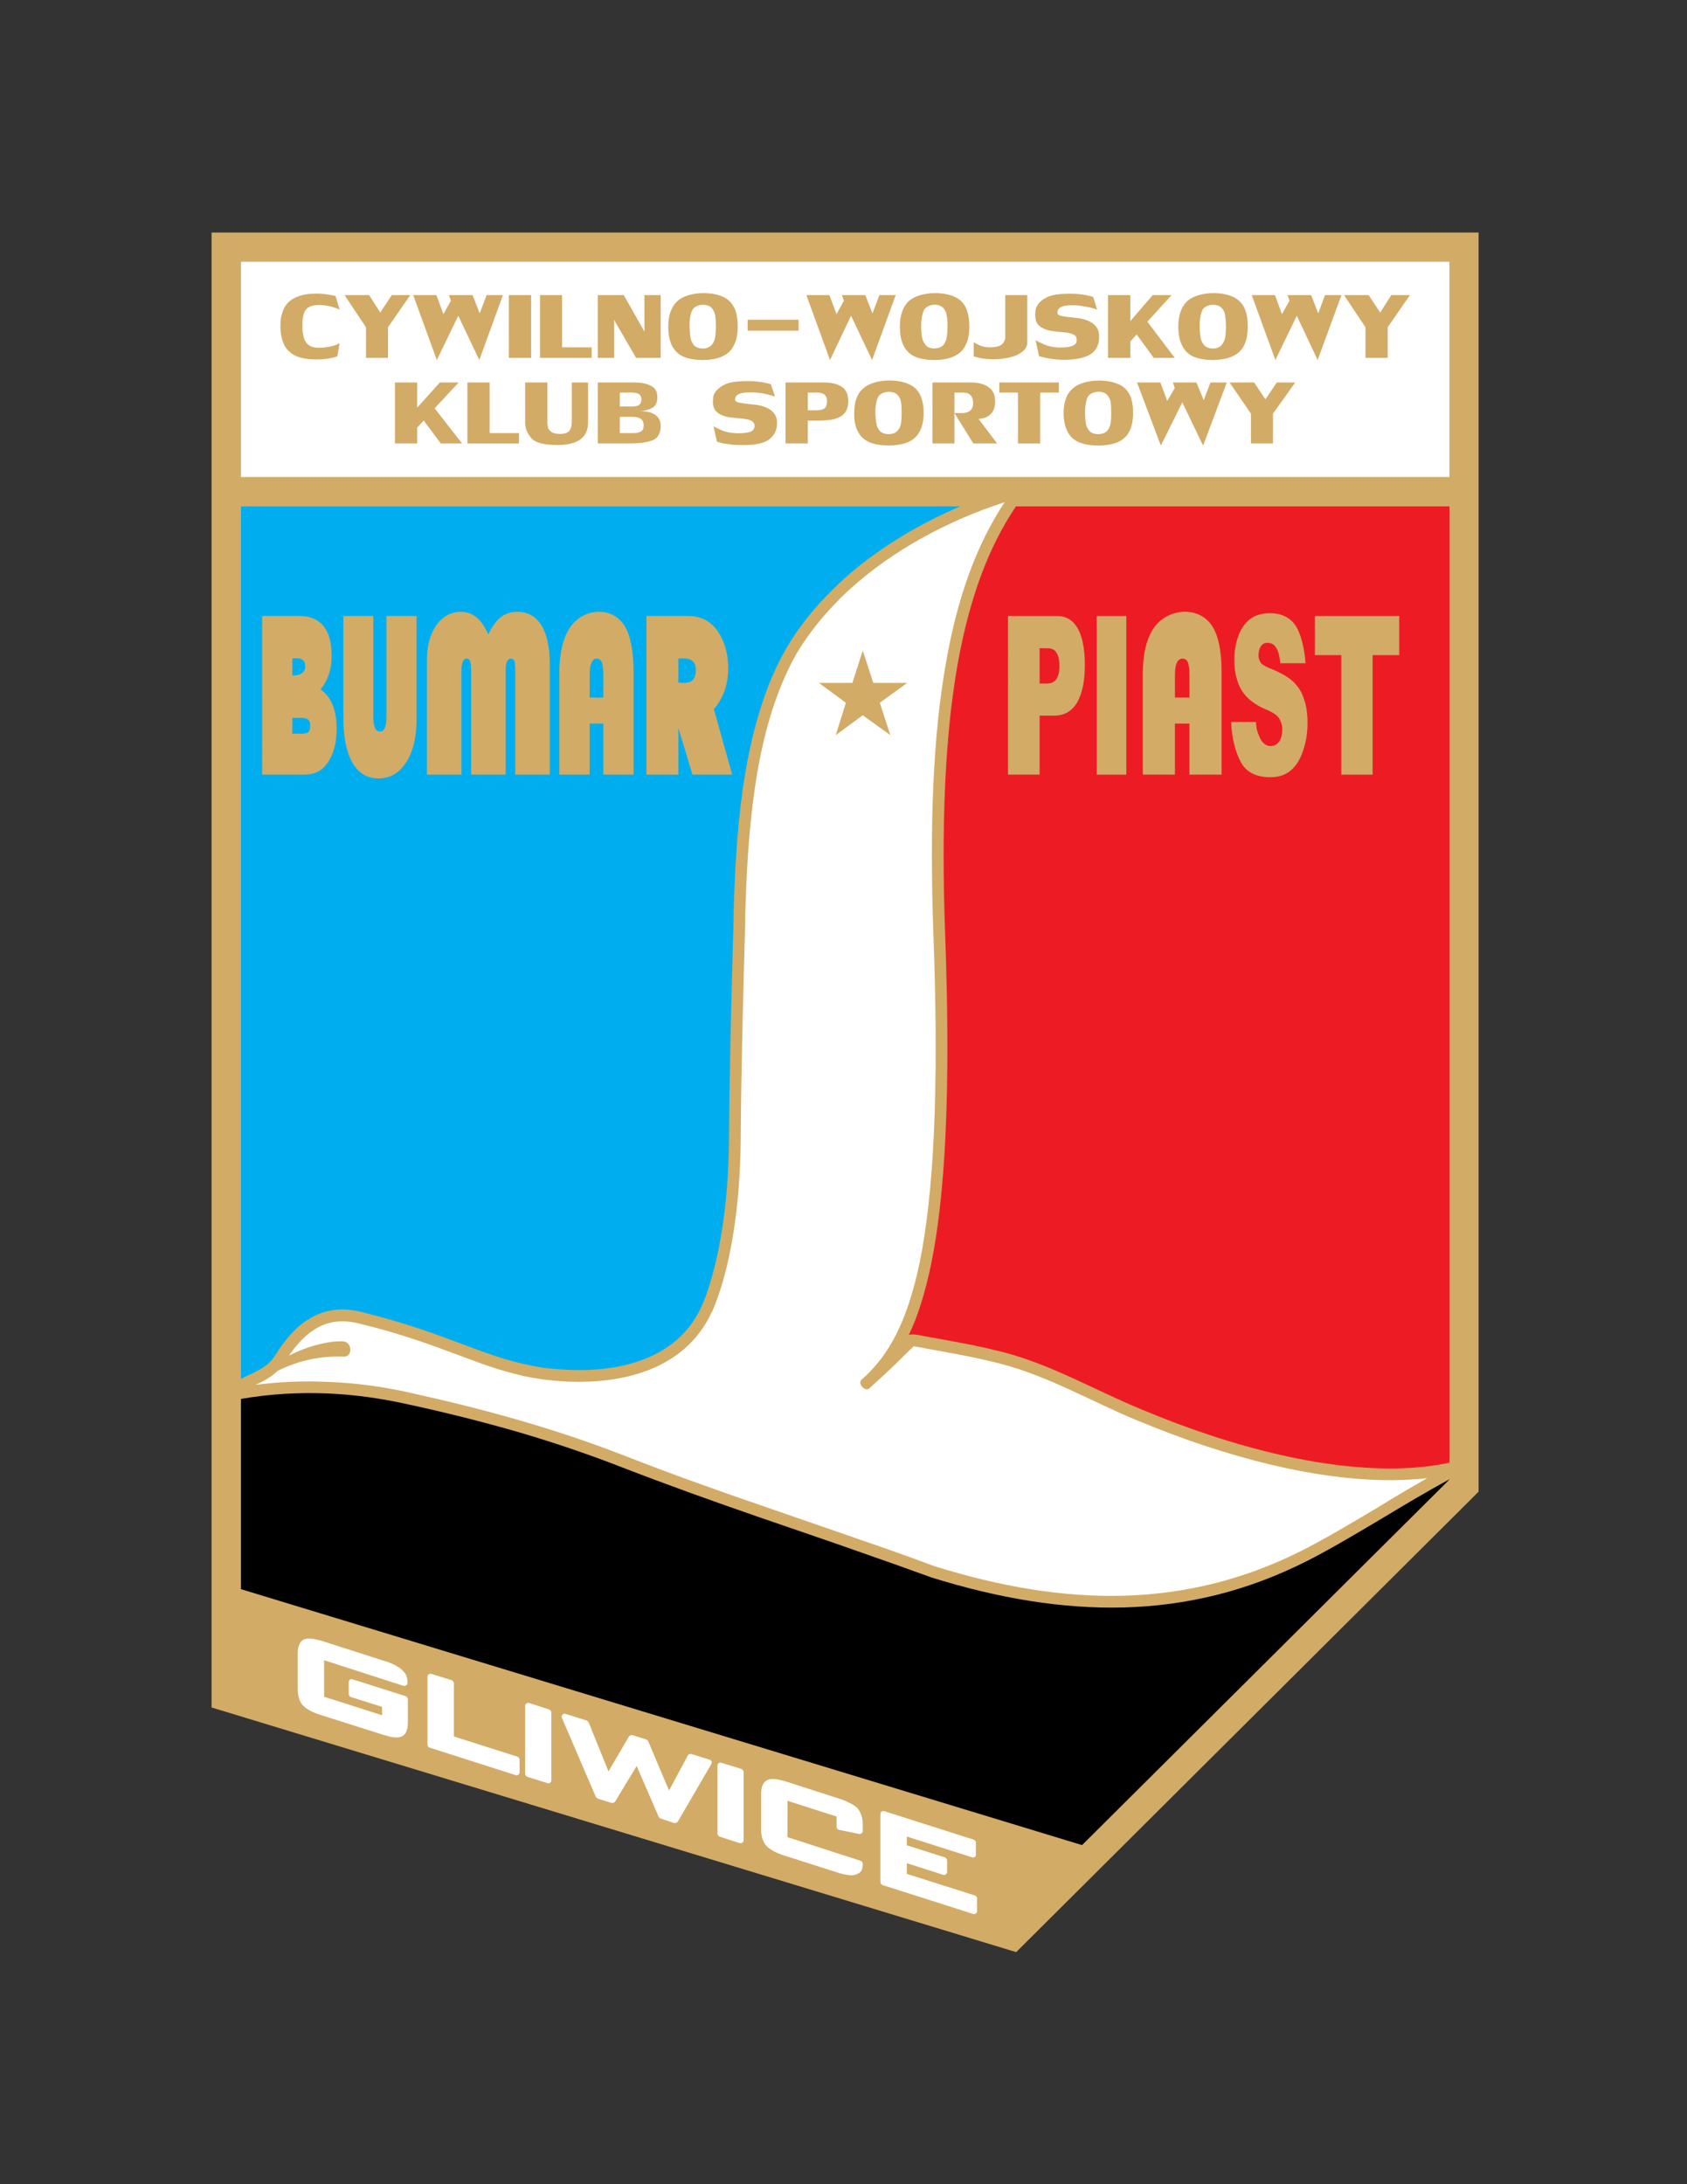 <?xml version="1.0" encoding="iso-8859-1"?>
<!-- Generator: Adobe Illustrator 24.0.1, SVG Export Plug-In . SVG Version: 6.00 Build 0)  -->
<svg version="1.1" id="Layer_1" xmlns="http://www.w3.org/2000/svg" xmlns:xlink="http://www.w3.org/1999/xlink" x="0px" y="0px"
	 viewBox="0 0 612 792" style="enable-background:new 0 0 612 792;" xml:space="preserve">
<rect x="0" y="0" width="612" height="792" fill="#333333" stroke="none"/>
<polygon style="fill:#D2AB67;" points="531.144,84.328 536.4,84.328 536.4,89.656 536.4,538.648 536.4,540.88 534.816,542.464 
	368.64,707.848 76.752,619.144 76.752,89.656 76.752,84.328 82.08,84.328 "/>
<path style="fill:#FFFFFF;" d="M104.832,491.56c6.48-3.384,14.328-5.4,19.512-5.184c3.384,0.072,3.816,5.616,0.36,5.544
	c-9.072-0.288-16.344,1.44-24.048,5.184c-2.304,2.304-5.04,3.672-7.92,5.04c9-1.152,17.568-1.44,25.632-1.08
	c11.304,0.36,21.456,1.944,29.808,3.816c14.328,3.168,27.792,6.48,40.824,10.296c12.96,3.744,25.344,7.92,37.584,12.672
	c16.704,6.552,33.12,12.384,49.248,17.928c11.952,4.176,23.904,8.208,35.784,12.384c9.144,3.096,18.216,6.336,27.288,9.72
	c23.976,7.488,46.944,11.376,69.048,10.728c22.032-0.648,43.416-5.832,64.152-16.272c8.856-4.464,17.784-9.864,27.072-15.336
	c6.048-3.744,12.24-7.416,18.576-11.016c-20.592,2.376-47.88-0.864-80.64-11.736c-7.92-2.592-16.056-5.688-24.624-9.216
	c-16.56-6.84-31.752-15.84-49.176-20.448c-8.784-2.304-17.784-3.888-27-5.544c-0.936-0.216-1.872-0.36-4.824-0.864
	c-1.656,1.512-2.88,2.736-4.032,3.888c-2.448,2.448-5.04,4.968-11.16,10.512c-0.144,0.144-0.36,0.36-0.576,0.504
	c-0.072,0.144-0.216,0.216-0.288,0.288c0,0,0,0,0,0.072c-1.656,1.368-4.464-1.8-2.88-3.168c0.504-0.504,0.936-0.864,1.44-1.296
	c7.992-7.56,14.976-18.792,19.656-41.256c4.896-24.048,7.128-60.768,4.968-118.944c-1.44-39.816-0.144-72.216,4.608-98.712
	c4.176-23.832,11.16-42.768,21.24-57.96c-21.816,7.056-41.04,18-55.584,31.032c-2.016,1.8-4.032,3.672-5.832,5.689
	c-3.168,3.24-6.048,6.552-8.64,10.08c-4.608,6.12-6.984,10.512-9.72,16.632c-5.472,12.312-8.856,26.352-10.872,40.392
	c-2.376,16.415-3.096,32.688-3.456,45.936v2.088c-0.792,27.864-1.512,55.512-1.656,79.632v0.144
	c-0.216,22.536-3.24,39.816-6.552,51.192c-1.08,3.6-2.304,7.272-3.816,10.728h-0.072c-10.008,21.816-33.768,25.992-51.696,25.344
	c-3.384-0.144-6.624-0.432-9.504-0.792c-2.88-0.432-5.472-0.864-7.488-1.296l-0.072-0.072c0,0-0.072,0,0,0
	c-8.352-1.872-15.552-4.608-23.616-7.632c-9.576-3.528-20.376-7.632-36-11.376c-6.336-1.512-11.376-0.504-15.552,2.088
	C110.664,484.144,107.568,487.6,104.832,491.56z"/>
<rect x="87.408" y="94.912" style="fill:#FFFFFF;" width="438.408" height="78.048"/>
<path style="fill:#00AEEF;" d="M87.408,499.984c0.936-0.432,1.8-0.864,2.664-1.296c3.744-1.728,7.344-3.456,9.648-7.056
	c3.384-5.472,7.344-10.296,12.312-13.32c5.184-3.24,11.304-4.464,18.792-2.664c15.84,3.888,26.856,7.992,36.504,11.592
	c7.992,3.024,15.048,5.616,23.184,7.488l0,0l0,0c0,0-0.144-0.072,0.072,0c1.944,0.432,4.32,0.864,6.984,1.296
	c2.736,0.288,5.76,0.576,9.216,0.72c16.632,0.648,38.592-3.168,47.664-22.896c1.44-3.24,2.664-6.696,3.6-10.152
	c3.24-11.016,6.192-27.864,6.408-49.968v-0.144c0.144-24.264,0.864-51.912,1.656-79.776v-2.016
	c0.36-13.392,1.08-29.808,3.456-46.512c2.232-14.904,5.832-29.952,11.952-43.056c2.52-5.4,5.904-11.088,9.504-15.84
	c2.664-3.6,5.688-7.128,9-10.512c2.664-2.808,5.544-5.472,8.424-7.992c11.16-9.504,24.768-17.784,39.888-24.264H87.408V499.984z"/>
<path style="fill:#ED1C24;" d="M525.816,183.616H368.568c-10.008,14.76-16.92,33.48-21.168,57.24
	c-4.608,26.064-5.976,58.248-4.536,97.704c2.16,58.464-0.072,95.544-5.112,120.024c-2.232,10.584-4.896,18.936-8.064,25.488
	c1.584-0.648,5.112,0.432,7.344,0.72c9.432,1.728,18.576,3.312,27.576,5.688c17.496,4.68,32.832,13.752,49.536,20.592
	c8.352,3.528,16.488,6.552,24.264,9.144c37.008,12.312,66.816,14.616,87.408,10.152V183.616z"/>
<path d="M87.408,576.232l305.136,92.808l133.272-132.552v-0.072c-8.424,4.536-16.56,9.432-24.48,14.184
	c-9.36,5.544-18.36,10.944-27.288,15.48c-21.384,10.8-43.272,16.128-65.952,16.776c-22.68,0.648-46.008-3.312-70.488-10.944
	l-0.144-0.072c-8.712-3.168-17.424-6.264-26.136-9.288c-12.024-4.248-24.192-8.352-36.288-12.528
	c-16.416-5.688-32.976-11.592-50.04-18.216c-12.096-4.68-24.408-8.856-37.224-12.6c-12.744-3.672-26.136-7.056-40.536-10.152
	c-8.136-1.8-18-3.384-29.016-3.816c-9.576-0.36-20.016,0.144-30.816,2.016V576.232z"/>
<polygon style="fill:#D2AB67;" points="312.984,235.888 316.8,247.624 329.112,247.624 319.176,254.824 322.992,266.56 
	312.984,259.36 303.192,266.56 306.864,254.824 297.072,247.624 309.24,247.624 "/>
<path style="fill:#FFFFFF;" d="M319.392,682.504v-24.768c0-0.648,0.72-1.224,1.368-1.008l32.544,10.368
	c0.36,0.144,0.72,0.648,0.72,1.008v4.392c0,0.648-0.648,1.224-1.296,1.008l-23.76-7.56v3.168l13.824,4.392
	c0.432,0.144,0.792,0.648,0.792,1.008v4.32c0,0.648-0.72,1.224-1.368,1.008l-13.248-4.248v3.888l24.768,7.848
	c0.288,0.072,0.72,0.648,0.72,1.008v4.68c0,0.648-0.72,1.224-1.368,1.008l-32.976-10.512
	C319.752,683.368,319.392,682.864,319.392,682.504z"/>
<path style="fill:#FFFFFF;" d="M303.48,658.672l-17.784-5.688v13.176l26.496,8.568c0.432,0.072,0.792,0.648,0.792,1.008
	c0,1.368-0.216,2.16-0.576,2.736c-0.504,0.648-1.008,0.864-1.728,1.152c-0.72,0.36-1.728,0.504-2.952,0.288
	c-1.152-0.144-2.376-0.432-3.96-0.936l-18.936-6.048h-0.072c-0.432-0.144-0.864-0.288-1.224-0.432
	c-0.36-0.144-0.792-0.288-1.152-0.432c-1.944-0.792-3.384-1.728-4.248-2.664c0,0-0.072,0-0.072-0.072
	c-0.144-0.216-0.36-0.36-0.504-0.576c-0.144-0.216-0.288-0.432-0.432-0.72c-0.648-1.224-1.008-2.664-1.008-4.536v-13.032
	c0-1.224,0.144-2.304,0.504-3.096c0.432-1.008,1.008-1.584,1.8-1.944c0.72-0.36,1.656-0.432,2.952-0.288
	c1.08,0.144,2.448,0.432,4.032,0.936l19.008,6.12c1.656,0.504,2.88,1.08,3.96,1.656c1.152,0.504,2.088,1.152,2.736,1.872
	c0.576,0.72,1.08,1.584,1.368,2.52c0.36,0.936,0.504,2.016,0.504,3.312v2.376c0,0.648-0.648,1.152-1.296,1.08l-7.344-1.512
	c-0.432-0.072-0.864-0.576-0.864-1.08V658.672z"/>
<path style="fill:#FFFFFF;" d="M260.28,664.936v-24.768c0-0.72,0.72-1.224,1.368-1.008l7.416,2.304
	c0.288,0.144,0.72,0.648,0.72,1.08v24.696c0,0.72-0.72,1.296-1.44,1.08L261,665.944C260.712,665.872,260.28,665.296,260.28,664.936z
	"/>
<path style="fill:#FFFFFF;" d="M216.144,651.544l-12.312-28.656c-0.36-0.792,0.504-1.728,1.296-1.44l7.776,2.448
	c0.144,0.072,0.576,0.432,0.648,0.648l7.2,17.784l7.416-12.672c0.216-0.36,0.864-0.576,1.224-0.504l5.04,1.584
	c0.288,0.072,0.648,0.504,0.72,0.648l7.56,17.856l6.84-12.744c0.144-0.36,0.792-0.648,1.224-0.504l6.696,2.088
	c0.648,0.216,0.936,1.008,0.576,1.584l-12.168,20.88c-0.216,0.36-0.864,0.576-1.296,0.504l-4.968-1.656
	c-0.144-0.072-0.648-0.432-0.648-0.576l-7.992-18.432l-7.848,12.888c-0.216,0.36-0.792,0.576-1.224,0.504l-5.04-1.584
	C216.648,652.12,216.216,651.688,216.144,651.544z"/>
<path style="fill:#FFFFFF;" d="M190.512,643.264v-24.768c0-0.648,0.72-1.152,1.368-1.008l7.344,2.376
	c0.36,0.072,0.792,0.648,0.792,0.936v24.768c0,0.72-0.792,1.296-1.368,1.008l-7.416-2.304
	C190.944,644.2,190.512,643.624,190.512,643.264z"/>
<path style="fill:#FFFFFF;" d="M155.088,632.68v-24.768c0-0.648,0.72-1.152,1.44-0.936l7.416,2.304c0.36,0.144,0.72,0.72,0.72,1.08
	v19.296L187.776,637c0.36,0.144,0.72,0.72,0.72,1.008v4.68c0,0.648-0.72,1.224-1.368,1.008l-31.32-10.008
	C155.52,633.616,155.088,633.112,155.088,632.68z"/>
<path style="fill:#FFFFFF;" d="M117.576,602.008v13.248l21.024,6.696v-3.024l-11.376-3.6c-0.36-0.144-0.72-0.648-0.72-1.008v-4.392
	c0-0.72,0.72-1.224,1.368-1.008l19.296,6.12c0.36,0.144,0.792,0.648,0.792,1.008v8.568c0,1.296-0.216,2.304-0.504,3.168
	c-0.36,0.864-1.008,1.584-1.8,1.872c-0.72,0.36-1.656,0.432-2.952,0.288c-1.08-0.144-2.448-0.504-4.032-1.008l-22.032-6.984
	c-1.584-0.504-2.952-1.008-4.032-1.584c-1.08-0.648-2.016-1.224-2.664-1.944c-0.648-0.648-1.152-1.512-1.44-2.52
	c-0.288-1.008-0.504-2.088-0.504-3.312V599.56c0-1.296,0.216-2.376,0.576-3.168c0.288-0.936,0.936-1.584,1.728-1.944
	c0.72-0.288,1.728-0.36,2.952-0.216c1.08,0.144,2.448,0.432,4.032,0.936l22.032,7.056c0.432,0.072,0.864,0.288,1.224,0.36
	c0.432,0.216,0.792,0.288,1.224,0.504c1.944,0.792,3.312,1.656,4.248,2.592c0.648,0.648,1.08,1.152,1.368,1.872
	c0.288,0.648,0.432,1.512,0.432,2.736c0,0.648-0.72,1.152-1.44,1.008L117.576,602.008z"/>
<polygon style="fill:#D2AB67;" points="477,223.36 507.6,223.36 507.6,237.544 497.952,237.544 497.952,280.888 486.576,280.888 
	486.576,237.544 477,237.544 "/>
<path style="fill:#D2AB67;" d="M446.616,261.808h9c0.144,2.664,0.576,3.744,1.224,5.256c0.936,2.304,2.376,3.456,4.104,3.456
	c1.368,0,2.376-0.576,3.168-1.728c0.72-1.224,1.08-2.592,1.08-4.176c0-1.512-0.36-2.808-1.08-4.032
	c-0.648-1.152-2.304-2.304-4.824-3.312c-4.104-1.728-7.056-4.032-8.856-6.984c-1.728-2.88-2.664-6.552-2.664-11.088
	c0-2.952,0.504-5.76,1.368-8.352c0.936-2.592,2.304-4.752,4.105-6.192c1.872-1.512,4.392-2.304,7.56-2.304
	c3.816,0,6.84,1.368,8.928,4.104c2.016,2.736,3.456,8.136,3.888,14.04h-9.144c-0.288-2.592-0.72-4.464-1.512-5.616
	c-0.72-1.224-1.8-1.8-3.168-1.8c-1.08,0-1.872,0.432-2.448,1.368c-0.504,0.792-0.792,1.872-0.792,3.168
	c0,0.864,0.216,1.656,0.648,2.448c0.432,0.792,1.512,1.44,3.168,2.16c4.104,1.584,7.056,3.312,8.856,5.04
	c1.8,1.728,3.096,3.816,3.888,6.408c0.864,2.52,1.224,5.328,1.224,8.496c0,3.672-0.576,7.056-1.656,10.152
	c-1.08,3.168-2.52,5.472-4.536,7.128c-1.944,1.584-4.32,2.376-7.272,2.376c-5.256,0-8.856-1.872-10.8-5.616
	C448.056,272.392,446.904,267.64,446.616,261.808z"/>
<rect x="397.872" y="223.36" style="fill:#D2AB67;" width="10.728" height="57.528"/>
<path style="fill:#D2AB67;" d="M383.328,223.36c3.456,0,5.976,1.512,7.704,4.608c1.656,3.024,2.52,7.416,2.52,13.032
	c0,5.76-0.864,10.296-2.736,13.608c-1.872,3.24-4.68,4.896-8.496,4.896h-5.184v21.384h-11.448V223.36H383.328L383.328,223.36z
	 M380.808,247.768c1.152-0.216,1.944-0.792,2.52-1.656c0.72-1.224,1.008-2.736,1.008-4.608c0-1.8-0.216-3.312-0.936-4.608
	c-0.504-1.008-1.368-1.584-2.592-1.8c-1.224,0-2.448-0.072-3.672-0.072v12.816C378.36,247.84,379.584,247.912,380.808,247.768z"/>
<path style="fill:#D2AB67;" d="M426.24,262.384v18.504h-11.664v-36.576c0-7.128,1.296-12.6,3.96-16.56
	c4.824-7.128,16.344-8.424,21.312-0.576c2.232,3.6,3.312,9.072,3.312,16.488v37.224h-11.664v-18.504H426.24L426.24,262.384z
	 M427.608,239.344c-0.936,0.864-1.368,2.664-1.368,5.472v8.136h5.256v-8.136c0-2.232-0.216-3.816-0.576-4.68
	C430.416,238.768,428.616,238.408,427.608,239.344z"/>
<path style="fill:#D2AB67;" d="M154.872,280.888v-41.544c0-5.112,1.152-9.288,3.384-12.6c2.376-3.24,5.328-4.896,8.928-4.896
	c4.32,0,7.632,2.736,9.936,8.208c1.44-2.952,2.952-5.04,4.608-6.336c1.584-1.224,3.6-1.872,5.976-1.872
	c3.744,0,6.696,1.656,8.712,4.896c2.016,3.312,3.024,7.992,3.024,14.112v40.032h-12.528v-37.44c0-1.872-0.072-3.096-0.288-3.672
	c-0.216-0.648-0.72-0.936-1.296-0.936c-1.296,0-1.872,1.441-1.872,4.32v37.728h-12.528v-37.44c0-1.872-0.144-3.096-0.36-3.672
	c-0.216-0.648-0.648-0.936-1.368-0.936c-1.152,0-1.8,1.512-1.8,4.608v37.44H154.872z"/>
<path style="fill:#D2AB67;" d="M151.128,223.36v37.296c0,6.479-1.224,11.808-3.744,15.696c-2.52,3.96-5.832,5.904-10.008,5.904
	c-4.176,0-7.344-1.872-9.504-5.688c-2.232-3.816-3.312-9.36-3.312-16.488v-36.72h10.872v36.648c0,3.528,0.792,5.256,2.448,5.256
	c1.512,0,2.304-1.728,2.304-5.256V223.36H151.128z"/>
<path style="fill:#D2AB67;" d="M246.096,238.768v8.784c0.864,0,2.376,0.216,3.168-0.072c2.088-0.144,3.168-1.728,3.168-4.608
	c0-2.304-1.08-3.672-3.168-4.032C248.256,238.696,247.104,238.768,246.096,238.768L246.096,238.768z M249.264,274.408l-3.168-10.44
	v16.92h-11.592V223.36h14.76h0.216c4.464,0,7.992,1.656,10.44,4.896c2.808,3.744,4.248,8.496,4.248,14.184
	c0,5.76-1.8,10.728-5.184,14.688l6.624,23.76h-14.4L249.264,274.408z"/>
<path style="fill:#D2AB67;" d="M213.912,262.384v18.504h-11.016v-36.576c0-7.128,1.224-12.6,3.744-16.56
	c4.536-7.128,15.408-8.424,20.088-0.576c2.088,3.6,3.096,9.072,3.096,16.488v37.224H218.88v-18.504H213.912L213.912,262.384z
	 M215.208,239.344c-0.864,0.864-1.296,2.664-1.296,5.472v8.136h4.968v-8.136c0-2.232-0.216-3.816-0.576-4.68
	C217.872,238.768,216.144,238.408,215.208,239.344z"/>
<path style="fill:#D2AB67;" d="M95.112,223.36h13.32c0.288,0,0.576,0,0.864,0c7.344,0.36,11.016,5.184,11.016,14.544
	c0,4.824-1.368,8.856-4.032,12.096c3.888,2.664,5.832,7.416,5.832,14.256c0,5.328-1.152,9.504-3.456,12.6
	c-1.152,1.512-2.304,2.52-3.672,3.096c-1.224,0.648-2.952,0.936-5.112,0.936h-0.576h-3.24h-1.512h-9.432V223.36L95.112,223.36z
	 M107.568,238.696h-1.512v6.192c1.08,0.072,2.304-0.072,3.24-0.648c0.864-0.576,1.44-1.368,1.44-2.52
	C110.736,239.488,109.584,238.696,107.568,238.696L107.568,238.696z M108.432,260.296h-2.376v5.76h3.24h0.288
	c1.08,0,1.944-0.216,2.304-0.648c0.432-0.432,0.648-1.224,0.648-2.304C112.536,260.224,110.52,260.296,108.432,260.296z"/>
<polygon style="fill:#D2AB67;" points="124.992,107.008 133.92,107.008 137.952,113.344 142.128,107.008 148.824,107.008 
	140.76,118.672 140.76,129.76 132.768,129.76 132.768,118.672 "/>
<polygon style="fill:#D2AB67;" points="182.448,107.008 173.88,130.552 166.248,114.496 158.472,130.552 149.904,107.008 
	158.328,107.008 160.848,113.92 163.584,109.024 162.864,107.008 171.432,107.008 174.024,113.632 176.544,107.008 "/>
<rect x="184.608" y="107.008" style="fill:#D2AB67;" width="8.064" height="22.752"/>
<polygon style="fill:#D2AB67;" points="203.904,125.944 214.632,125.944 214.632,129.76 195.912,129.76 195.912,107.008 
	203.904,107.008 "/>
<polygon style="fill:#D2AB67;" points="233.784,120.256 233.784,107.008 239.688,107.008 239.688,129.76 230.76,129.76 
	222.768,116.008 222.768,129.76 216.864,129.76 216.864,107.008 226.296,107.008 "/>
<path style="fill:#D2AB67;" d="M122.4,129.184c-0.36,0.216-1.296,0.432-2.592,0.72c-1.296,0.216-2.952,0.432-5.04,0.432
	c-3.312,0-5.904-0.504-7.776-1.44c-1.944-1.008-3.312-2.448-4.104-4.32c-0.792-1.8-1.224-4.176-1.152-6.984
	c0-1.728,0.288-3.168,0.792-4.536c0.432-1.296,1.08-2.448,2.016-3.384c0.936-0.936,2.232-1.728,3.744-2.232
	c1.512-0.576,3.384-0.936,5.616-0.936c2.016-0.072,3.744,0.072,5.112,0.288c1.296,0.216,2.232,0.432,2.736,0.576l1.44,4.896
	c-0.576-0.288-1.44-0.576-2.736-1.008c-1.296-0.36-2.88-0.648-4.824-0.648c-2.376,0-3.96,0.648-4.824,1.872
	c-0.792,1.296-1.08,2.952-1.08,5.112c0,1.224,0,2.304,0.144,3.24c0.144,0.864,0.36,1.728,0.72,2.592
	c0.432,0.792,1.008,1.44,1.728,1.944c0.792,0.432,1.728,0.72,2.952,0.72c1.656,0.072,3.096-0.144,4.176-0.36
	c1.224-0.216,2.088-0.504,2.736-0.792c0.648-0.36,1.008-0.432,1.008-0.432l0,0L122.4,129.184z"/>
<rect x="271.224" y="115.936" style="fill:#D2AB67;" width="18.504" height="3.96"/>
<polygon style="fill:#D2AB67;" points="324.936,107.008 316.368,130.552 308.736,114.496 301.104,130.552 292.536,107.008 
	300.888,107.008 303.48,113.92 306.144,109.024 305.424,107.008 313.92,107.008 316.512,113.632 319.032,107.008 "/>
<path style="fill:#D2AB67;" d="M372.672,124.072c0,1.368-0.576,2.52-1.8,3.456c-1.152,0.936-2.736,1.656-4.68,2.088
	c-1.944,0.432-4.032,0.72-6.264,0.648c-1.8,0-3.384-0.216-4.68-0.504c-1.296-0.36-2.016-0.504-2.016-0.576v-5.112
	c0.36,0.216,1.008,0.648,2.016,1.08c1.008,0.504,2.304,0.792,3.888,0.792c2.016,0,3.384-0.36,4.248-1.008
	c0.792-0.648,1.296-1.584,1.296-2.808v-15.12h7.992V124.072z"/>
<path style="fill:#D2AB67;" d="M383.616,113.416c0,0.504,0.36,0.864,1.152,1.08c0.792,0.144,2.088,0.432,3.96,0.576
	c1.8,0.216,3.24,0.36,4.248,0.648c3.744,1.008,5.76,3.024,5.76,6.192c0.072,2.016-0.432,3.672-1.368,4.896
	c-0.936,1.224-2.233,2.088-3.744,2.592c-1.584,0.576-3.456,0.864-5.616,1.008c-0.36,0-1.008,0.072-1.728,0.072
	c-1.728,0-3.384-0.144-4.752-0.36c-1.368-0.144-2.52-0.432-3.384-0.648c-0.864-0.216-1.224-0.36-1.224-0.36l-1.224-5.76
	c0.648,0.432,1.728,0.936,3.24,1.584c1.584,0.72,3.384,1.008,5.472,1.08c2.232,0,3.816-0.216,4.752-0.648
	c1.008-0.432,1.512-1.152,1.44-2.088c0-1.008-0.432-1.656-1.224-2.016c-0.864-0.36-1.872-0.648-3.024-0.72
	c-1.224-0.144-2.736-0.216-4.536-0.504c-1.944-0.288-3.456-0.864-4.608-1.728c-1.152-0.864-1.656-2.232-1.656-4.176
	c0-0.288,0-0.792,0.072-1.44c0.288-2.016,1.656-3.672,4.176-4.896c1.368-0.648,3.384-1.152,5.976-1.224
	c0.432,0,1.152-0.072,2.016-0.072c2.376,0,4.248,0.144,5.76,0.432c1.44,0.288,2.52,0.576,3.024,0.72l1.44,4.608
	c0,0-0.432-0.144-1.368-0.432c-0.864-0.288-2.016-0.504-3.312-0.72c-1.368-0.288-2.88-0.432-4.536-0.432
	C385.344,110.68,383.544,111.616,383.616,113.416z"/>
<polygon style="fill:#D2AB67;" points="425.016,107.008 416.232,116.656 426.168,129.76 418.536,129.76 412.344,121.264 
	410.04,123.856 410.04,129.76 401.976,129.76 401.976,107.008 410.04,107.008 410.04,116.44 418.176,107.008 "/>
<polygon style="fill:#D2AB67;" points="486.648,107.008 478.008,130.552 470.448,114.496 462.672,130.552 454.104,107.008 
	462.528,107.008 465.048,113.92 467.784,109.024 467.064,107.008 475.632,107.008 478.224,113.632 480.672,107.008 "/>
<polygon style="fill:#D2AB67;" points="487.584,107.008 496.512,107.008 500.688,113.344 504.72,107.008 511.488,107.008 
	503.424,118.672 503.424,129.76 495.36,129.76 495.36,118.672 "/>
<path style="fill:#D2AB67;" d="M258.048,125.224c0.72-0.792,1.224-1.728,1.368-2.808c0.144-1.08,0.288-2.376,0.288-4.032
	c0-1.584-0.072-2.88-0.216-3.96c-0.216-1.008-0.576-1.944-1.296-2.736c-1.656-1.872-6.12-1.44-7.128,0.936
	c-0.648,1.44-0.936,3.312-0.936,5.76c0.072,1.656,0.216,2.952,0.36,4.032c0.144,1.008,0.648,1.872,1.224,2.736
	C253.152,126.736,256.608,126.808,258.048,125.224L258.048,125.224z M262.368,107.656c1.872,0.864,3.168,2.232,4.032,4.032
	c0.864,1.728,1.224,3.96,1.224,6.696c0,2.736-0.432,5.04-1.368,6.768c-0.864,1.872-2.232,3.168-4.104,4.032
	c-3.672,1.8-10.656,1.8-14.4,0.072c-1.8-0.864-3.168-2.232-4.032-4.032c-0.864-1.728-1.296-4.104-1.296-6.84
	c0-4.032,1.08-7.056,3.168-9.072C249.192,105.784,257.832,105.496,262.368,107.656z"/>
<path style="fill:#D2AB67;" d="M335.088,112.624c-0.576,1.44-0.936,3.312-0.936,5.76c0.072,1.656,0.144,2.952,0.36,4.032
	c0.144,1.008,0.648,1.872,1.296,2.736c1.368,1.656,4.824,1.512,6.336,0.072c0.648-0.792,1.08-1.728,1.296-2.808
	c0.144-1.08,0.288-2.376,0.288-4.032c0-1.584-0.072-2.88-0.288-3.96c-0.144-1.008-0.504-1.944-1.224-2.736
	C340.488,109.744,336.168,110.248,335.088,112.624L335.088,112.624z M331.776,129.256c-1.8-0.864-3.168-2.232-4.032-4.032
	c-0.864-1.728-1.296-4.104-1.296-6.84c0-4.032,1.08-7.056,3.096-9.072c3.672-3.528,12.312-3.816,16.848-1.656
	c1.872,0.864,3.24,2.232,4.032,4.032c0.792,1.728,1.224,3.96,1.224,6.696c0,2.736-0.432,5.04-1.368,6.768
	c-0.864,1.872-2.232,3.168-4.176,4.032C342.432,130.984,335.52,130.984,331.776,129.256z"/>
<path style="fill:#D2AB67;" d="M436.104,112.624c-0.576,1.44-0.936,3.312-0.864,5.76c0,1.656,0.144,2.952,0.288,4.032
	c0.216,1.008,0.576,1.872,1.296,2.736c1.368,1.584,4.824,1.656,6.264,0.072c0.72-0.792,1.152-1.728,1.368-2.808
	c0.144-1.08,0.288-2.376,0.288-4.032c0-1.584-0.144-2.88-0.288-3.96c-0.072-1.008-0.504-1.944-1.224-2.736
	C441.576,109.816,437.112,110.248,436.104,112.624L436.104,112.624z M432.792,129.256c-1.8-0.864-3.168-2.232-3.96-4.032
	c-0.936-1.728-1.368-4.104-1.368-6.84c0-4.032,1.08-7.056,3.096-9.072c3.672-3.528,12.24-3.816,16.776-1.656
	c1.872,0.864,3.24,2.232,4.104,4.032c0.792,1.728,1.224,3.96,1.224,6.696c0,2.736-0.432,5.04-1.296,6.768
	c-0.936,1.872-2.304,3.168-4.248,4.032C443.52,130.984,436.464,130.984,432.792,129.256z"/>
<path style="fill:#D2AB67;" d="M202.32,161.368c-5.04,0-8.28-0.864-9.648-2.592c-1.44-1.728-2.16-3.528-2.16-5.4v-14.688h8.064
	v14.472c0,0.792,0.144,1.512,0.288,2.088c0.288,0.648,0.72,1.08,1.368,1.512c0.648,0.36,1.656,0.576,2.952,0.576
	c1.8,0,2.952-0.432,3.456-1.296c0.576-0.792,0.792-1.8,0.792-3.024v-14.328h5.904v14.472
	C213.336,158.632,209.592,161.368,202.32,161.368z"/>
<polygon style="fill:#D2AB67;" points="177.624,157.048 188.28,157.048 188.28,160.792 169.56,160.792 169.56,138.688 
	177.624,138.688 "/>
<polygon style="fill:#D2AB67;" points="166.392,138.688 157.68,148.048 167.616,160.792 159.912,160.792 153.72,152.512 
	151.344,155.032 151.344,160.792 143.28,160.792 143.28,138.688 151.344,138.688 151.344,147.832 159.552,138.688 "/>
<path style="fill:#D2AB67;" d="M266.688,144.88c0,0.504,0.432,0.864,1.224,1.08c0.72,0.144,2.088,0.36,3.888,0.576
	c1.872,0.144,3.312,0.36,4.248,0.576c3.744,1.008,5.76,2.952,5.832,5.976c0.072,2.088-0.504,3.672-1.44,4.824
	c-0.936,1.224-2.16,2.088-3.744,2.592c-1.584,0.504-3.456,0.792-5.616,0.864c-0.288,0-0.936,0-1.656,0c-1.872,0-3.384,0-4.824-0.288
	c-1.296-0.144-2.448-0.288-3.312-0.576c-0.864-0.216-1.224-0.36-1.224-0.432l-1.224-5.472c0.648,0.36,1.728,0.864,3.24,1.512
	c1.512,0.648,3.312,0.936,5.472,1.008c2.16,0,3.744-0.216,4.752-0.576c0.936-0.432,1.44-1.152,1.44-2.16
	c0-0.864-0.504-1.512-1.296-1.872c-0.792-0.36-1.8-0.576-3.024-0.72c-1.152-0.144-2.664-0.216-4.536-0.432
	c-1.872-0.288-3.528-0.864-4.536-1.728c-1.152-0.792-1.728-2.16-1.728-4.032c0-0.288,0.072-0.72,0.072-1.44
	c0.288-1.944,1.728-3.456,4.248-4.752c1.368-0.648,3.312-1.08,5.976-1.152c0.432,0,1.08-0.072,2.016-0.072
	c2.232,0,4.176,0.144,5.688,0.432c1.512,0.288,2.52,0.504,3.024,0.72l1.512,4.464c0,0-0.432-0.144-1.368-0.432
	c-0.936-0.288-2.016-0.504-3.384-0.792c-1.296-0.216-2.808-0.288-4.536-0.288C268.416,142.288,266.688,143.08,266.688,144.88z"/>
<polygon style="fill:#D2AB67;" points="369.288,142.36 362.52,142.36 362.52,138.688 384.12,138.688 384.12,142.36 377.352,142.36 
	377.352,160.792 369.288,160.792 "/>
<path style="fill:#D2AB67;" d="M355.032,151.936l6.696,8.856h-8.64l-6.84-11.016h3.096c0.936,0,1.728-0.288,2.52-0.792
	c0.72-0.576,1.152-1.512,1.152-2.808c0-2.52-1.224-3.816-3.672-3.816h-3.096v18.432h-7.992v-22.104h13.896
	c2.664,0,4.824,0.504,6.408,1.656c1.656,1.08,2.448,2.808,2.448,5.256c0,1.512-0.288,2.664-0.864,3.6
	c-0.576,0.864-1.152,1.44-1.944,1.872c-0.72,0.36-1.368,0.648-2.088,0.648C355.464,151.864,355.104,151.936,355.032,151.936z"/>
<polygon style="fill:#D2AB67;" points="446.04,138.688 454.968,138.688 459.072,144.808 463.176,138.688 469.872,138.688 
	461.808,149.992 461.808,160.792 453.816,160.792 453.816,149.992 "/>
<polygon style="fill:#D2AB67;" points="445.032,138.688 436.464,161.584 428.904,145.888 421.128,161.584 412.488,138.688 
	420.984,138.688 423.432,145.384 426.168,140.704 425.52,138.688 434.016,138.688 436.68,145.096 439.128,138.688 "/>
<path style="fill:#D2AB67;" d="M232.488,156.472c0.72-0.36,1.008-1.152,1.008-2.304c0-3.384-3.6-3.024-5.976-3.024h-2.664v5.904
	h3.168C229.536,157.048,231.192,157.192,232.488,156.472L232.488,156.472z M231.84,146.824c0.576-0.432,0.864-1.152,0.864-2.16
	c-0.144-2.664-3.168-2.304-5.04-2.304h-2.808v5.04h2.808C228.888,147.4,230.904,147.544,231.84,146.824L231.84,146.824z
	 M236.16,139.912c1.512,0.72,2.304,2.088,2.304,4.032c0.072,2.088-0.72,3.456-2.16,4.104c-1.44,0.72-2.88,1.008-4.464,1.008
	c5.112,0,7.848,1.8,7.848,5.472c0,2.664-1.08,4.392-3.096,5.184c-2.736,0.936-5.688,1.08-8.568,1.08h-11.16v-22.104h11.088
	C230.688,138.688,233.712,138.544,236.16,139.912z"/>
<path style="fill:#D2AB67;" d="M295.2,142.36h-2.16v6.408h2.376c1.224,0,2.736,0.072,3.744-0.72
	c0.576-0.504,0.864-1.368,0.864-2.736c0-0.936-0.288-1.656-0.936-2.232C298.008,142.216,296.496,142.36,295.2,142.36L295.2,142.36z
	 M295.2,152.512h-2.16v8.28h-8.064v-22.104h10.296h3.672c2.664,0,4.824,0.504,6.48,1.584c1.512,1.008,2.304,2.808,2.304,5.184
	C307.728,152.728,300.528,152.512,295.2,152.512z"/>
<path style="fill:#D2AB67;" d="M325.44,156.328c0.792-0.72,1.224-1.584,1.368-2.664c0.216-1.008,0.288-2.304,0.288-3.888
	c0-1.584-0.072-2.88-0.216-3.888c-0.144-1.008-0.576-1.944-1.224-2.664c-1.656-1.8-6.192-1.44-7.2,0.936
	c-0.576,1.368-0.936,3.24-0.864,5.544c0,1.584,0.144,2.952,0.36,3.888c0.144,1.08,0.504,1.872,1.224,2.664
	C320.544,157.768,324.072,157.84,325.44,156.328L325.44,156.328z M329.76,139.336c1.872,0.792,3.24,2.16,4.032,3.816
	c0.792,1.728,1.296,3.888,1.296,6.552c0,2.664-0.504,4.896-1.368,6.624c-0.936,1.8-2.304,3.096-4.248,3.96
	c-3.6,1.656-10.656,1.656-14.256,0c-1.8-0.864-3.168-2.16-4.032-3.888c-0.936-1.728-1.368-3.96-1.296-6.696
	c0-3.888,1.008-6.84,3.096-8.712C316.656,137.464,325.224,137.176,329.76,139.336z"/>
<path style="fill:#D2AB67;" d="M401.544,156.328c0.648-0.72,1.152-1.584,1.296-2.664c0.216-1.008,0.288-2.304,0.288-3.888
	c0-1.584-0.072-2.88-0.216-3.888c-0.144-1.008-0.576-1.944-1.224-2.664c-1.728-1.872-6.12-1.44-7.2,0.936
	c-0.576,1.368-0.864,3.24-0.864,5.544c0,1.584,0.216,2.952,0.288,3.888c0.216,1.08,0.648,1.872,1.296,2.664
	C396.576,157.84,400.176,157.768,401.544,156.328L401.544,156.328z M405.792,139.336c1.872,0.792,3.24,2.16,4.032,3.816
	c0.864,1.728,1.224,3.888,1.224,6.552c0,2.664-0.432,4.896-1.296,6.624c-0.864,1.8-2.304,3.096-4.176,3.96
	c-3.672,1.656-10.584,1.728-14.328,0c-1.872-0.864-3.168-2.16-4.032-3.888c-0.864-1.728-1.368-3.96-1.368-6.696
	c0-3.888,1.08-6.84,3.168-8.712C392.688,137.464,401.256,137.248,405.792,139.336z"/>
</svg>
